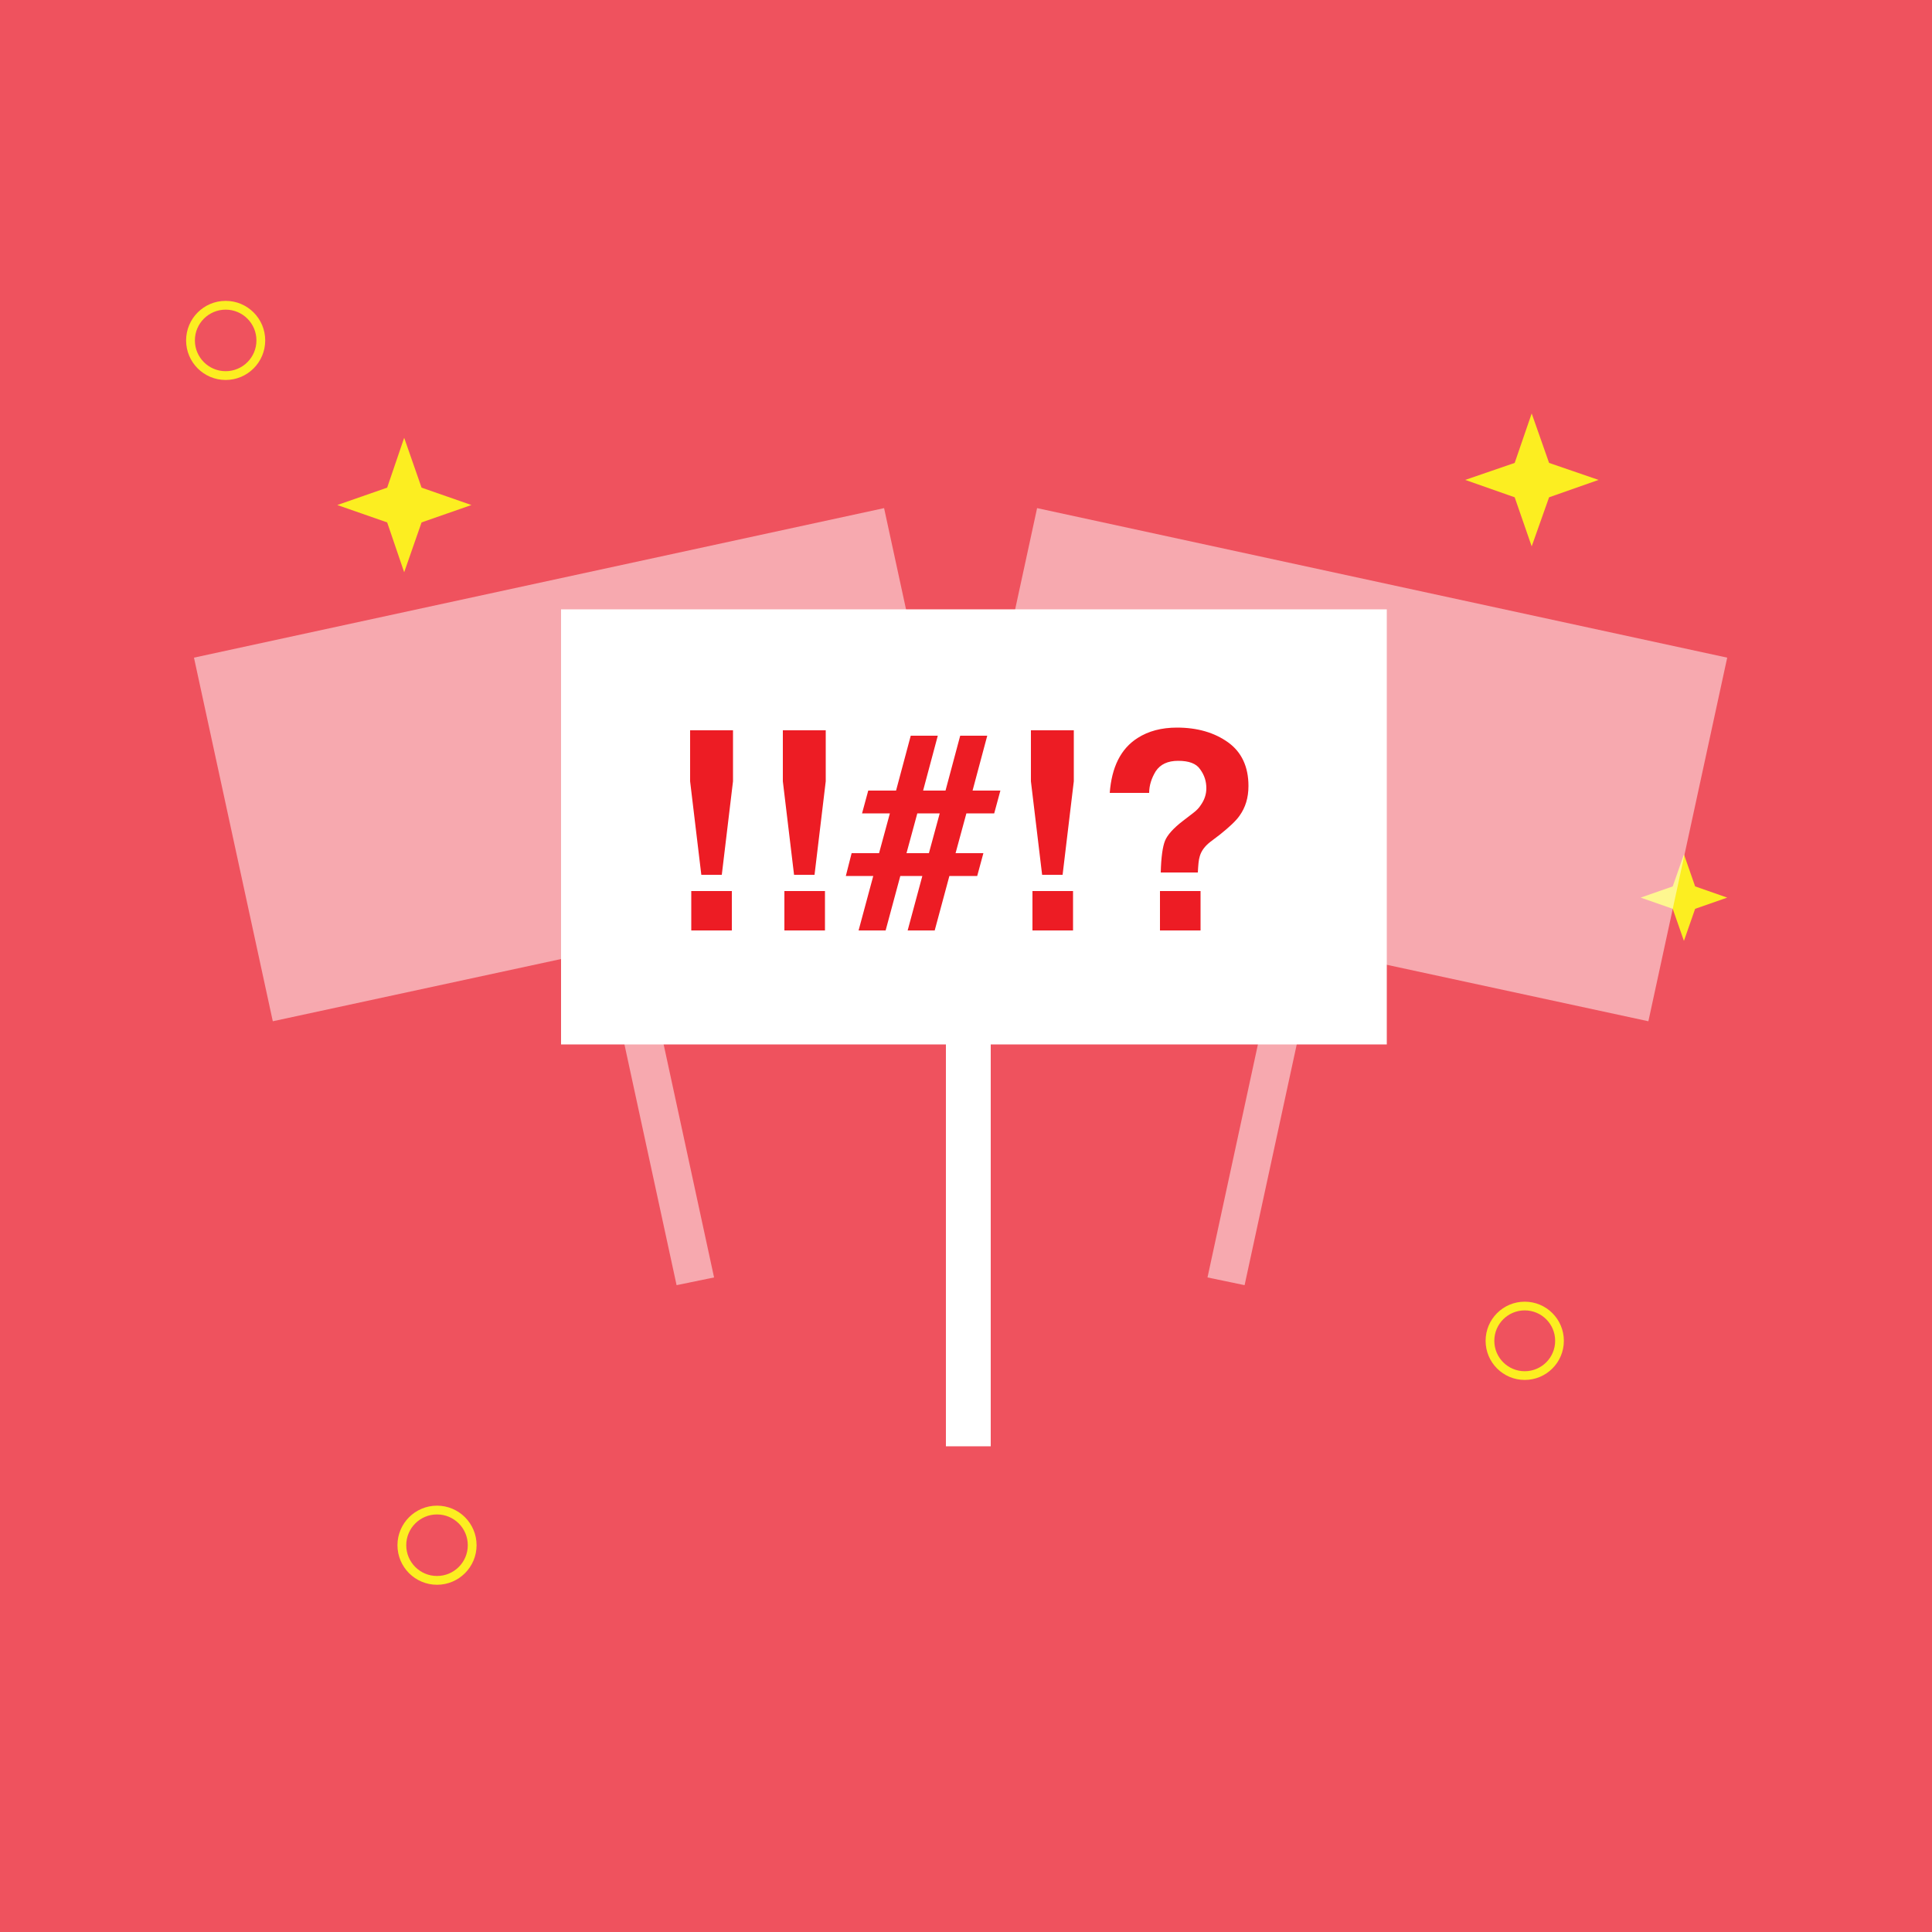 <?xml version="1.0" encoding="utf-8"?>
<!-- Generator: Adobe Illustrator 23.0.1, SVG Export Plug-In . SVG Version: 6.00 Build 0)  -->
<svg version="1.1" xmlns="http://www.w3.org/2000/svg" xmlns:xlink="http://www.w3.org/1999/xlink" x="0px" y="0px"
	 viewBox="0 0 500 500" style="enable-background:new 0 0 500 500;" xml:space="preserve">
<style type="text/css">
	.st0{fill:#29ABE2;stroke:#29ABE2;stroke-miterlimit:10;}
	.st1{fill:#A2BC53;}
	.st2{fill:#E56575;}
	.st3{fill:#F2D453;}
	.st4{fill:#B3B3B3;}
	.st5{fill:#65C4E5;stroke:#0071BC;stroke-miterlimit:10;}
	.st6{fill:#EF97AA;}
	.st7{fill:#FBB03B;}
	.st8{fill:#29ABE2;}
	.st9{fill:#44AD5C;}
	.st10{fill:#EF525E;}
	.st11{fill:#FCEE21;}
	.st12{fill:none;stroke:#FCEE21;stroke-width:2.254;stroke-miterlimit:10;}
	.st13{fill:none;stroke:#FCEE21;stroke-width:2.273;stroke-miterlimit:10;}
	.st14{fill:#29ABE2;stroke:#0071BC;stroke-miterlimit:10;}
	.st15{fill:#FFFFFF;}
	.st16{fill:none;stroke:#FFFFFF;stroke-width:2.254;stroke-miterlimit:10;}
	.st17{fill:none;stroke:#FFFFFF;stroke-width:2.273;stroke-miterlimit:10;}
	.st18{fill:#F7931E;}
	.st19{fill:#63703A;}
	.st20{fill:#50592A;}
	.st21{fill:#8C9663;}
	.st22{fill:#848964;}
	.st23{fill:#AA8465;}
	.st24{fill:#736357;}
	.st25{fill:#332823;}
	.st26{fill:#666666;}
	.st27{fill:#333333;}
	.st28{fill:#F43122;}
	.st29{fill:#C93C35;}
	.st30{fill:#F44E45;}
	.st31{fill:#E2AAB7;}
	.st32{fill:#E593A3;}
	.st33{fill:#40A4BF;}
	.st34{fill:#1A8DB5;}
	.st35{fill:#ACB5BC;}
	.st36{fill:#939BA0;}
	.st37{fill:#E8E8E8;}
	.st38{fill:#C9C7C7;}
	.st39{fill:none;stroke:#35302D;stroke-width:5;stroke-miterlimit:10;}
	.st40{fill:#ED1C24;}
	.st41{fill:#493C38;}
	.st42{fill:#F4D9BD;}
	.st43{fill:#EBA288;}
	.st44{opacity:0.4;fill:#E4847C;}
	.st45{fill:#5B5B5B;}
	.st46{fill:#303030;}
	.st47{fill:#F7F2F2;}
	.st48{fill:#AFAFAF;}
	.st49{fill:#FFDDBB;}
	.st50{fill:#FFCCAA;}
	.st51{fill:#AA663F;}
	.st52{fill:#9C4C2E;}
	.st53{fill:#EA7DB1;}
	.st54{fill:#ED5AA7;}
	.st55{fill:#F4E65D;}
	.st56{fill:#F2D34E;}
	.st57{fill:#ED1E79;}
	.st58{fill:#543D34;}
	.st59{fill:#C4A58A;}
	.st60{fill:#A67C52;}
	.st61{fill:#F15A24;}
	.st62{fill:#42210B;}
	.st63{fill:#949494;}
	.st64{fill:#E0E2E2;}
	.st65{fill:#F2715B;}
	.st66{fill:#D1D3D5;}
	.st67{fill:#E6E6E6;}
	.st68{fill:#1C8FB7;}
	.st69{fill-rule:evenodd;clip-rule:evenodd;fill:#FCEE21;}
	.st70{opacity:0.5;fill:#FFFFFF;}
	.st71{fill:none;stroke:#F7931E;stroke-width:8.278;stroke-miterlimit:10;}
	.st72{fill:#FFFFFF;stroke:#FFFFFF;stroke-width:7.468;stroke-miterlimit:10;}
	.st73{fill:#65C4E5;}
	.st74{fill:none;stroke:#29ABE2;stroke-width:2;stroke-miterlimit:10;}
	.st75{fill:none;stroke:#29ABE2;stroke-width:2;stroke-miterlimit:10;stroke-dasharray:8.571,5.357;}
	.st76{fill:none;stroke:#1D8EB5;stroke-width:2;stroke-miterlimit:10;}
	.st77{fill:none;stroke:#1D8EB5;stroke-width:2;stroke-miterlimit:10;stroke-dasharray:8.571,5.357;}
	.st78{fill-rule:evenodd;clip-rule:evenodd;fill:#FFFFFF;}
	.st79{fill:#29ABE2;stroke:#FFFFFF;stroke-width:1.2;stroke-miterlimit:10;}
	.st80{opacity:0.4;}
	.st81{fill-rule:evenodd;clip-rule:evenodd;}
	.st82{fill-rule:evenodd;clip-rule:evenodd;fill:#FFFFFF;stroke:#000000;stroke-width:3.9;stroke-miterlimit:10;}
	.st83{fill-rule:evenodd;clip-rule:evenodd;fill:none;stroke:#000000;stroke-width:1.3;stroke-miterlimit:10;}
	.st84{fill:none;}
	.st85{fill:#23170D;}
</style>
<g id="BG">
	<rect x="0" class="st10" width="500" height="500"/>
	<polygon class="st11" points="435.8,221.1 438.7,229.4 447,232.3 438.7,235.2 435.8,243.5 432.9,235.2 424.6,232.3 432.9,229.4 	
		"/>
	<circle class="st12" cx="394.6" cy="347" r="9"/>
	<circle class="st13" cx="113.1" cy="399.9" r="9.1"/>
	<polygon class="st11" points="396.4,107 400.9,119.8 413.7,124.2 400.9,128.7 396.4,141.4 392,128.7 379.2,124.2 392,119.8 	"/>
	<polygon class="st11" points="104.6,113.3 109.1,126.2 122,130.7 109.1,135.2 104.6,148.1 100.2,135.2 87.3,130.7 100.2,126.2 	"/>
	<circle class="st13" cx="58.4" cy="88.1" r="9.1"/>
</g>
<g id="Layer_1">
	<g>
		<polygon class="st70" points="50.2,170.2 228.8,131.5 249.2,225.6 166,243.7 184.8,330.6 175.1,332.6 156.3,245.8 70.6,264.3 		
			"/>
		<polygon class="st70" points="447,170.2 268.4,131.5 248,225.6 331.3,243.7 312.5,330.6 322.1,332.6 340.9,245.8 426.6,264.3 		
			"/>
		<g>
			<rect x="145.2" y="157.7" class="st15" width="213.7" height="112.6"/>
			<rect x="244.8" y="258.8" class="st15" width="11.6" height="115.5"/>
			<g>
				<path class="st40" d="M178.7,189h11v13.2l-2.9,24.2h-5.3l-2.9-24.2V189z M178.9,230.6h10.5v10.2h-10.5V230.6z"/>
				<path class="st40" d="M202.7,189h11v13.2l-2.9,24.2h-5.3l-2.9-24.2V189z M203,230.6h10.5v10.2H203V230.6z"/>
				<path class="st40" d="M220.4,220.8h7.1l2.8-10.3h-7.2l1.6-5.9h7.2l3.8-14.2h7l-3.8,14.2h5.8l3.8-14.2h7l-3.8,14.2h7.2l-1.6,5.9
					h-7.2l-2.8,10.3h7.2l-1.6,5.9h-7.2l-3.8,14.1h-7l3.8-14.1H233l-3.8,14.1h-7l3.8-14.1h-7.1L220.4,220.8z M240.4,220.8l2.8-10.3
					h-5.8l-2.8,10.3H240.4z"/>
				<path class="st40" d="M266.9,189h11v13.2l-2.9,24.2h-5.3l-2.9-24.2V189z M267.2,230.6h10.5v10.2h-10.5V230.6z"/>
				<path class="st40" d="M294.4,191c2.8-1.8,6.2-2.7,10.2-2.7c5.3,0,9.7,1.3,13.2,3.8c3.5,2.5,5.3,6.3,5.3,11.3
					c0,3.1-0.8,5.6-2.3,7.7c-0.9,1.3-2.6,2.9-5.1,4.9l-2.5,1.9c-1.4,1.1-2.3,2.3-2.7,3.7c-0.3,0.9-0.4,2.3-0.5,4.2h-9.6
					c0.1-4,0.5-6.7,1.1-8.2c0.6-1.5,2.2-3.3,4.7-5.2l2.6-2c0.8-0.6,1.5-1.3,2-2.1c0.9-1.3,1.4-2.7,1.4-4.3c0-1.8-0.5-3.4-1.6-4.9
					c-1-1.5-2.9-2.2-5.7-2.2c-2.7,0-4.6,0.9-5.8,2.7c-1.1,1.8-1.7,3.7-1.7,5.6h-10.2C287.7,198.6,290,193.8,294.4,191z M300.2,230.6
					h10.5v10.2h-10.5V230.6z"/>
			</g>
		</g>
	</g>
</g>
</svg>
